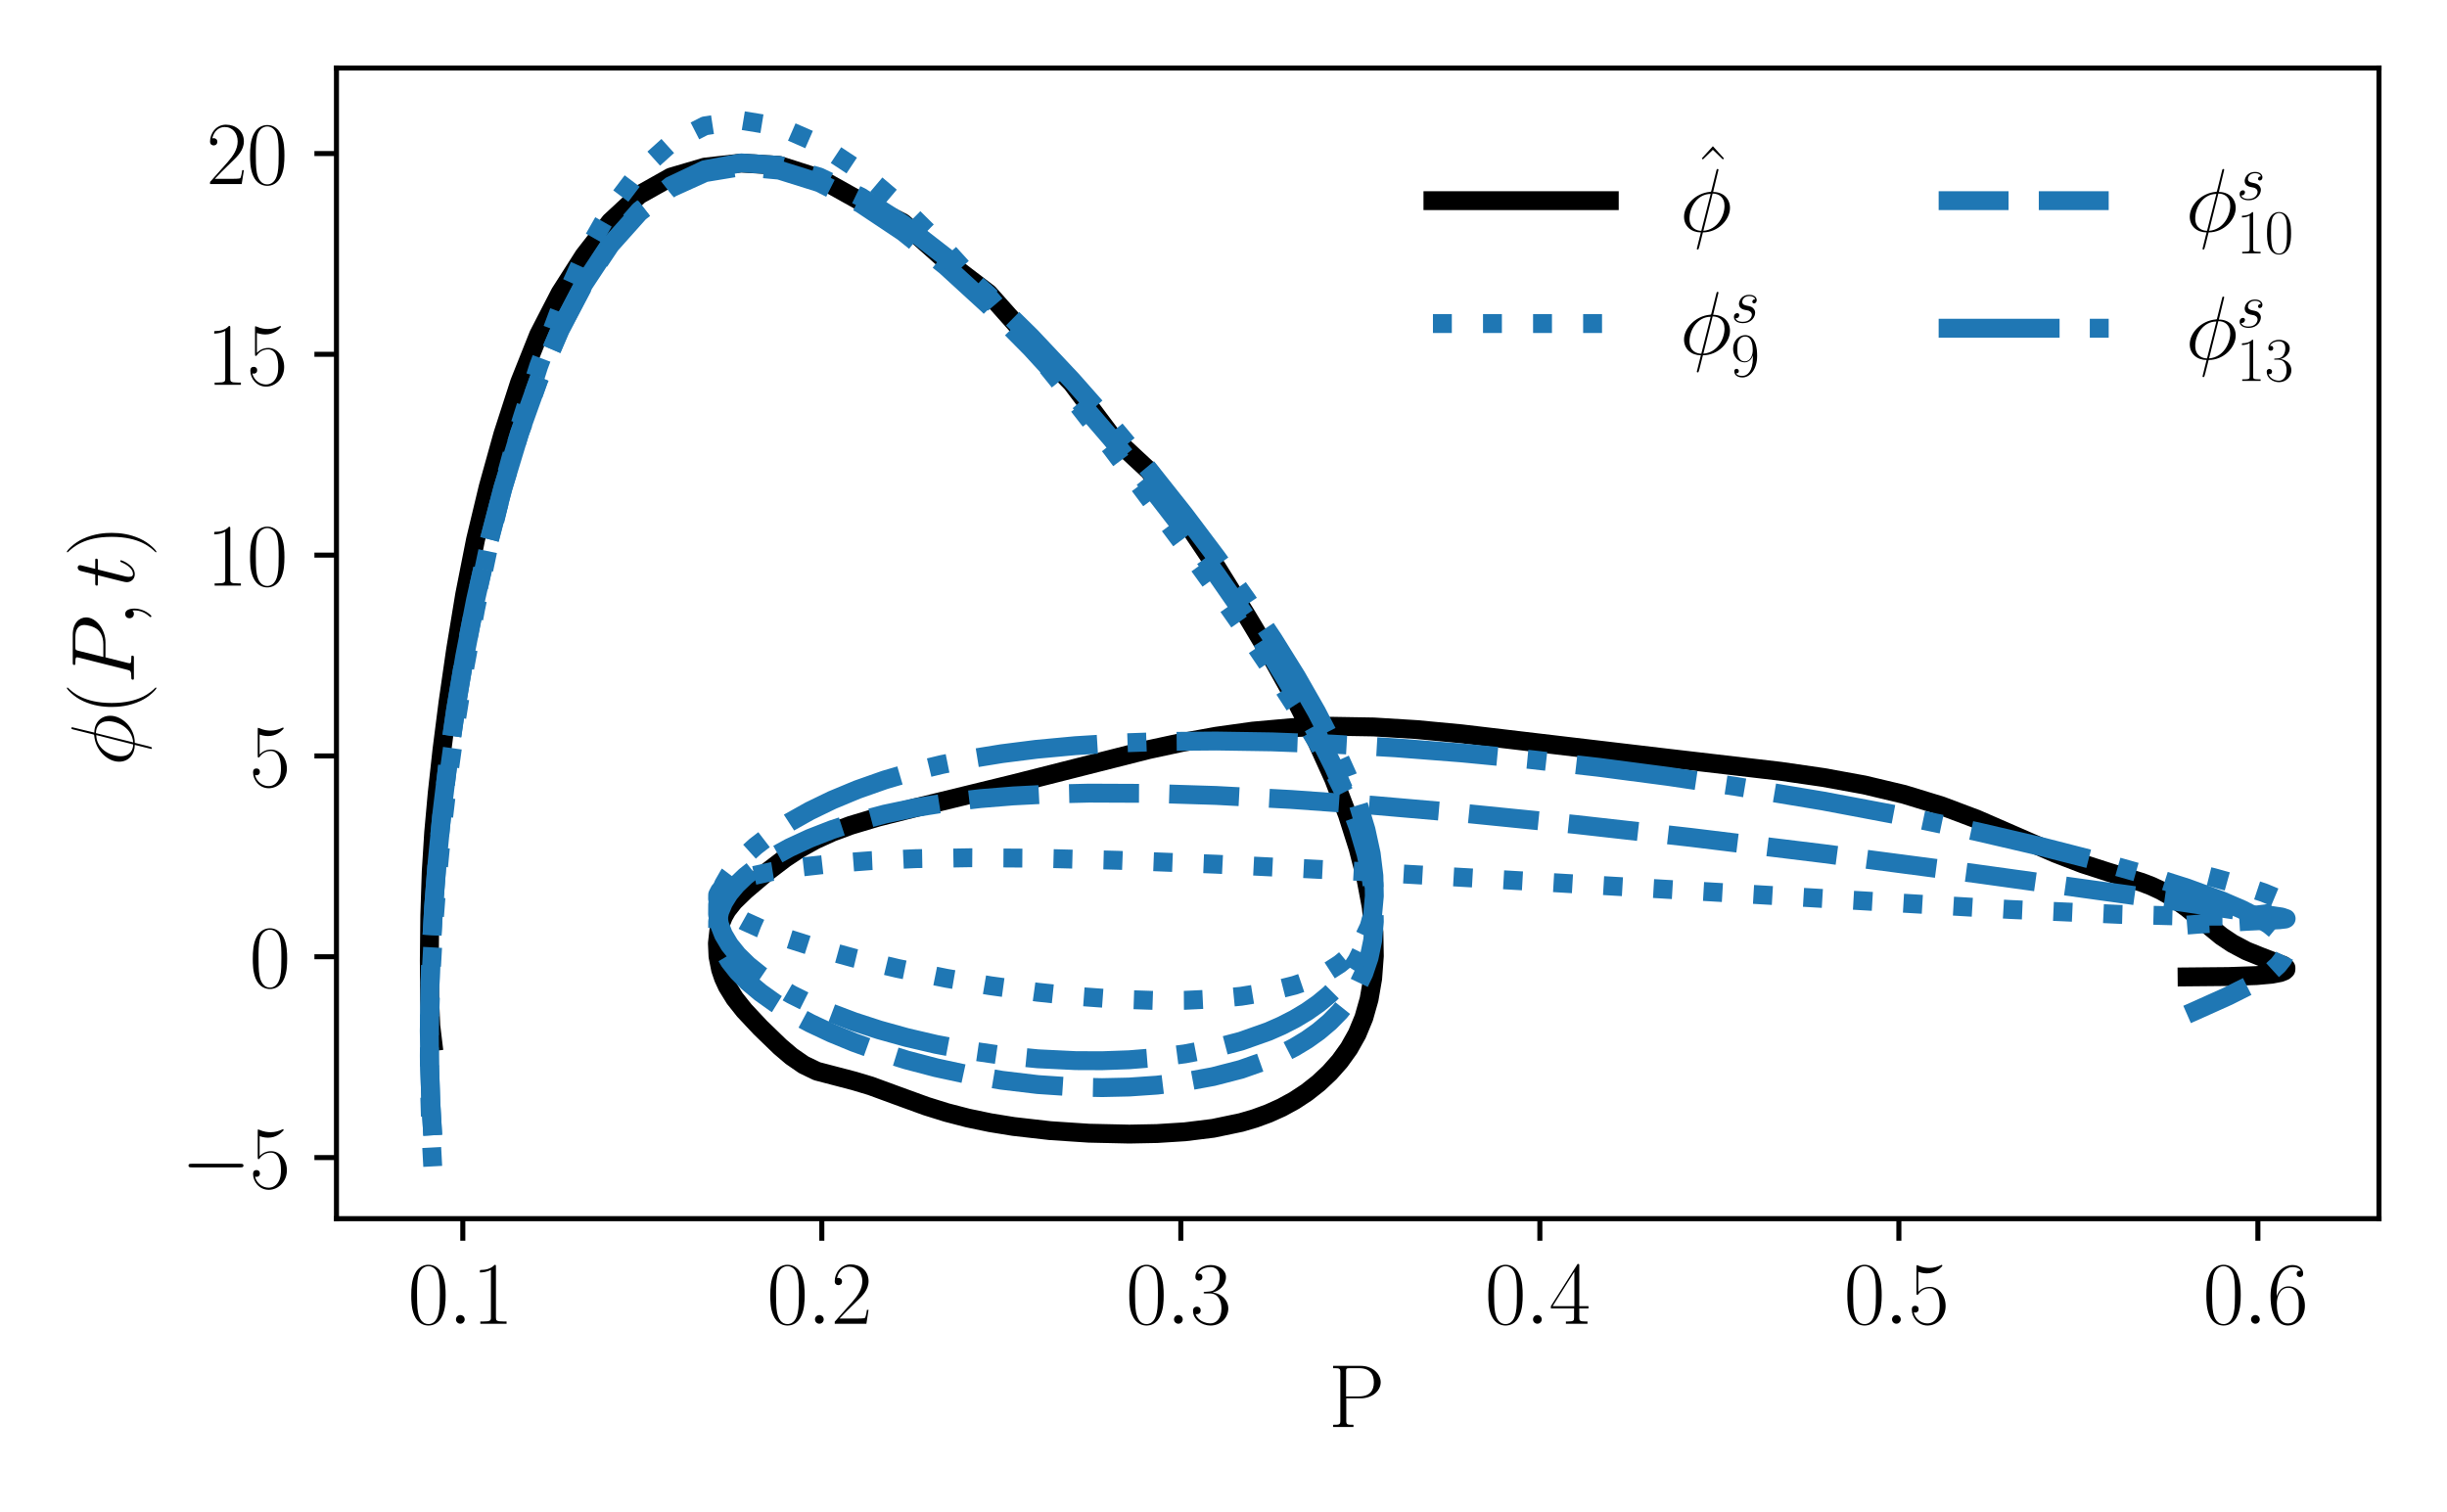 <?xml version="1.0" encoding="utf-8" standalone="no"?>
<!DOCTYPE svg PUBLIC "-//W3C//DTD SVG 1.1//EN"
  "http://www.w3.org/Graphics/SVG/1.1/DTD/svg11.dtd">
<svg xmlns:xlink="http://www.w3.org/1999/xlink" width="388.543pt" height="240.133pt" viewBox="0 0 388.543 240.133" xmlns="http://www.w3.org/2000/svg" version="1.1">
 <defs>
  <style type="text/css">*{stroke-linejoin: round; stroke-linecap: butt}</style>
 </defs>
 <g id="figure_1">
  <g id="patch_1">
   <path d="M 0 240.133 
L 388.543 240.133 
L 388.543 0 
L 0 0 
z
" style="fill: #ffffff"/>
  </g>
  <g id="axes_1">
   <g id="patch_2">
    <path d="M 53.424 193.537 
L 377.743 193.537 
L 377.743 10.8 
L 53.424 10.8 
z
" style="fill: #ffffff"/>
   </g>
   <g id="matplotlib.axis_1">
    <g id="xtick_1">
     <g id="line2d_1">
      <defs>
       <path id="mbd33063bdd" d="M 0 0 
L 0 3.5 
" style="stroke: #000000; stroke-width: 0.8"/>
      </defs>
      <g>
       <use xlink:href="#mbd33063bdd" x="73.486" y="193.537" style="stroke: #000000; stroke-width: 0.8"/>
      </g>
     </g>
     <g id="text_1">
      <!-- $\mathdefault{0.1}$ -->
      <g transform="translate(64.761 210.223) scale(0.14 -0.14)">
       <defs>
        <path id="CMR17-30" d="M 2688 2025 
C 2688 2416 2682 3080 2413 3591 
C 2176 4039 1798 4198 1466 4198 
C 1158 4198 768 4058 525 3597 
C 269 3118 243 2524 243 2025 
C 243 1661 250 1106 448 619 
C 723 -39 1216 -128 1466 -128 
C 1760 -128 2208 -7 2470 600 
C 2662 1042 2688 1559 2688 2025 
z
M 1466 -26 
C 1056 -26 813 325 723 812 
C 653 1188 653 1738 653 2096 
C 653 2588 653 2997 736 3387 
C 858 3929 1216 4096 1466 4096 
C 1728 4096 2067 3923 2189 3400 
C 2272 3036 2278 2607 2278 2096 
C 2278 1680 2278 1169 2202 792 
C 2067 95 1690 -26 1466 -26 
z
" transform="scale(0.016)"/>
        <path id="CMMI12-3a" d="M 1178 307 
C 1178 492 1024 619 870 619 
C 685 619 557 466 557 313 
C 557 128 710 0 864 0 
C 1050 0 1178 153 1178 307 
z
" transform="scale(0.016)"/>
        <path id="CMR17-31" d="M 1702 4058 
C 1702 4192 1696 4192 1606 4192 
C 1357 3916 979 3827 621 3827 
C 602 3827 570 3827 563 3808 
C 557 3795 557 3782 557 3648 
C 755 3648 1088 3686 1344 3839 
L 1344 461 
C 1344 236 1331 160 781 160 
L 589 160 
L 589 0 
C 896 0 1216 0 1523 0 
C 1830 0 2150 0 2458 0 
L 2458 160 
L 2266 160 
C 1715 160 1702 230 1702 458 
L 1702 4058 
z
" transform="scale(0.016)"/>
       </defs>
       <use xlink:href="#CMR17-30" transform="scale(0.996)"/>
       <use xlink:href="#CMMI12-3a" transform="translate(45.69 0) scale(0.996)"/>
       <use xlink:href="#CMR17-31" transform="translate(72.788 0) scale(0.996)"/>
      </g>
     </g>
    </g>
    <g id="xtick_2">
     <g id="line2d_2">
      <g>
       <use xlink:href="#mbd33063bdd" x="130.492" y="193.537" style="stroke: #000000; stroke-width: 0.8"/>
      </g>
     </g>
     <g id="text_2">
      <!-- $\mathdefault{0.2}$ -->
      <g transform="translate(121.767 210.223) scale(0.14 -0.14)">
       <defs>
        <path id="CMR17-32" d="M 2669 989 
L 2554 989 
C 2490 536 2438 459 2413 420 
C 2381 369 1920 369 1830 369 
L 602 369 
C 832 619 1280 1072 1824 1597 
C 2214 1967 2669 2402 2669 3035 
C 2669 3790 2067 4224 1395 4224 
C 691 4224 262 3604 262 3030 
C 262 2780 448 2748 525 2748 
C 589 2748 781 2787 781 3010 
C 781 3207 614 3264 525 3264 
C 486 3264 448 3258 422 3245 
C 544 3790 915 4058 1306 4058 
C 1862 4058 2227 3617 2227 3035 
C 2227 2479 1901 2000 1536 1584 
L 262 146 
L 262 0 
L 2515 0 
L 2669 989 
z
" transform="scale(0.016)"/>
       </defs>
       <use xlink:href="#CMR17-30" transform="scale(0.996)"/>
       <use xlink:href="#CMMI12-3a" transform="translate(45.69 0) scale(0.996)"/>
       <use xlink:href="#CMR17-32" transform="translate(72.788 0) scale(0.996)"/>
      </g>
     </g>
    </g>
    <g id="xtick_3">
     <g id="line2d_3">
      <g>
       <use xlink:href="#mbd33063bdd" x="187.498" y="193.537" style="stroke: #000000; stroke-width: 0.8"/>
      </g>
     </g>
     <g id="text_3">
      <!-- $\mathdefault{0.3}$ -->
      <g transform="translate(178.773 210.223) scale(0.14 -0.14)">
       <defs>
        <path id="CMR17-33" d="M 1414 2157 
C 1984 2157 2234 1662 2234 1090 
C 2234 320 1824 25 1453 25 
C 1114 25 563 194 390 693 
C 422 680 454 680 486 680 
C 640 680 755 782 755 948 
C 755 1133 614 1216 486 1216 
C 378 1216 211 1165 211 926 
C 211 335 787 -128 1466 -128 
C 2176 -128 2720 430 2720 1085 
C 2720 1707 2208 2157 1600 2227 
C 2086 2328 2554 2756 2554 3329 
C 2554 3820 2048 4179 1472 4179 
C 890 4179 378 3829 378 3329 
C 378 3110 544 3072 627 3072 
C 762 3072 877 3155 877 3321 
C 877 3486 762 3569 627 3569 
C 602 3569 570 3569 544 3557 
C 730 3959 1235 4032 1459 4032 
C 1683 4032 2106 3925 2106 3320 
C 2106 3143 2080 2828 1862 2550 
C 1670 2304 1453 2304 1242 2284 
C 1210 2284 1062 2269 1037 2269 
C 992 2263 966 2257 966 2208 
C 966 2163 973 2157 1101 2157 
L 1414 2157 
z
" transform="scale(0.016)"/>
       </defs>
       <use xlink:href="#CMR17-30" transform="scale(0.996)"/>
       <use xlink:href="#CMMI12-3a" transform="translate(45.69 0) scale(0.996)"/>
       <use xlink:href="#CMR17-33" transform="translate(72.788 0) scale(0.996)"/>
      </g>
     </g>
    </g>
    <g id="xtick_4">
     <g id="line2d_4">
      <g>
       <use xlink:href="#mbd33063bdd" x="244.504" y="193.537" style="stroke: #000000; stroke-width: 0.8"/>
      </g>
     </g>
     <g id="text_4">
      <!-- $\mathdefault{0.4}$ -->
      <g transform="translate(235.779 210.223) scale(0.14 -0.14)">
       <defs>
        <path id="CMR17-34" d="M 2150 4122 
C 2150 4256 2144 4256 2029 4256 
L 128 1254 
L 128 1088 
L 1779 1088 
L 1779 457 
C 1779 224 1766 160 1318 160 
L 1197 160 
L 1197 0 
C 1402 0 1747 0 1965 0 
C 2182 0 2528 0 2733 0 
L 2733 160 
L 2611 160 
C 2163 160 2150 224 2150 457 
L 2150 1088 
L 2803 1088 
L 2803 1254 
L 2150 1254 
L 2150 4122 
z
M 1798 3703 
L 1798 1254 
L 256 1254 
L 1798 3703 
z
" transform="scale(0.016)"/>
       </defs>
       <use xlink:href="#CMR17-30" transform="scale(0.996)"/>
       <use xlink:href="#CMMI12-3a" transform="translate(45.69 0) scale(0.996)"/>
       <use xlink:href="#CMR17-34" transform="translate(72.788 0) scale(0.996)"/>
      </g>
     </g>
    </g>
    <g id="xtick_5">
     <g id="line2d_5">
      <g>
       <use xlink:href="#mbd33063bdd" x="301.51" y="193.537" style="stroke: #000000; stroke-width: 0.8"/>
      </g>
     </g>
     <g id="text_5">
      <!-- $\mathdefault{0.5}$ -->
      <g transform="translate(292.785 210.223) scale(0.14 -0.14)">
       <defs>
        <path id="CMR17-35" d="M 730 3692 
C 794 3666 1056 3584 1325 3584 
C 1920 3584 2246 3911 2432 4100 
C 2432 4157 2432 4192 2394 4192 
C 2387 4192 2374 4192 2323 4163 
C 2099 4058 1837 3973 1517 3973 
C 1325 3973 1037 3999 723 4139 
C 653 4171 640 4171 634 4171 
C 602 4171 595 4164 595 4037 
L 595 2203 
C 595 2089 595 2057 659 2057 
C 691 2057 704 2070 736 2114 
C 941 2401 1222 2522 1542 2522 
C 1766 2522 2246 2382 2246 1289 
C 2246 1085 2246 715 2054 421 
C 1894 159 1645 25 1370 25 
C 947 25 518 320 403 814 
C 429 807 480 795 506 795 
C 589 795 749 840 749 1038 
C 749 1210 627 1280 506 1280 
C 358 1280 262 1190 262 1011 
C 262 454 704 -128 1382 -128 
C 2042 -128 2669 440 2669 1264 
C 2669 2030 2170 2624 1549 2624 
C 1222 2624 947 2503 730 2274 
L 730 3692 
z
" transform="scale(0.016)"/>
       </defs>
       <use xlink:href="#CMR17-30" transform="scale(0.996)"/>
       <use xlink:href="#CMMI12-3a" transform="translate(45.69 0) scale(0.996)"/>
       <use xlink:href="#CMR17-35" transform="translate(72.788 0) scale(0.996)"/>
      </g>
     </g>
    </g>
    <g id="xtick_6">
     <g id="line2d_6">
      <g>
       <use xlink:href="#mbd33063bdd" x="358.516" y="193.537" style="stroke: #000000; stroke-width: 0.8"/>
      </g>
     </g>
     <g id="text_6">
      <!-- $\mathdefault{0.6}$ -->
      <g transform="translate(349.791 210.223) scale(0.14 -0.14)">
       <defs>
        <path id="CMR17-36" d="M 678 2176 
C 678 3690 1395 4032 1811 4032 
C 1946 4032 2272 4009 2400 3776 
C 2298 3776 2106 3776 2106 3553 
C 2106 3381 2246 3323 2336 3323 
C 2394 3323 2566 3348 2566 3560 
C 2566 3954 2246 4179 1805 4179 
C 1043 4179 243 3390 243 1984 
C 243 253 966 -128 1478 -128 
C 2099 -128 2688 427 2688 1283 
C 2688 2081 2170 2662 1517 2662 
C 1126 2662 838 2407 678 1960 
L 678 2176 
z
M 1478 25 
C 691 25 691 1200 691 1436 
C 691 1896 909 2560 1504 2560 
C 1613 2560 1926 2560 2138 2120 
C 2253 1870 2253 1609 2253 1289 
C 2253 944 2253 690 2118 434 
C 1978 171 1773 25 1478 25 
z
" transform="scale(0.016)"/>
       </defs>
       <use xlink:href="#CMR17-30" transform="scale(0.996)"/>
       <use xlink:href="#CMMI12-3a" transform="translate(45.69 0) scale(0.996)"/>
       <use xlink:href="#CMR17-36" transform="translate(72.788 0) scale(0.996)"/>
      </g>
     </g>
    </g>
    <g id="text_7">
     <!-- P -->
     <g transform="translate(210.938 226.621) scale(0.14 -0.14)">
      <defs>
       <path id="CMR17-50" d="M 1267 2042 
L 2291 2042 
C 3117 2042 3718 2578 3718 3184 
C 3718 3791 3130 4352 2291 4352 
L 333 4352 
L 333 4186 
C 774 4186 845 4186 845 3899 
L 845 446 
C 845 160 774 160 333 160 
L 333 0 
C 518 0 858 0 1056 0 
C 1254 0 1594 0 1779 0 
L 1779 160 
C 1338 160 1267 160 1267 446 
L 1267 2042 
z
M 1254 2176 
L 1254 3938 
C 1254 4155 1267 4186 1523 4186 
L 2170 4186 
C 2995 4186 3232 3714 3232 3184 
C 3232 2604 2950 2176 2170 2176 
L 1254 2176 
z
" transform="scale(0.016)"/>
      </defs>
      <use xlink:href="#CMR17-50" transform="scale(0.996)"/>
     </g>
    </g>
   </g>
   <g id="matplotlib.axis_2">
    <g id="ytick_1">
     <g id="line2d_7">
      <defs>
       <path id="m48f9f4390e" d="M 0 0 
L -3.5 0 
" style="stroke: #000000; stroke-width: 0.8"/>
      </defs>
      <g>
       <use xlink:href="#m48f9f4390e" x="53.424" y="183.829" style="stroke: #000000; stroke-width: 0.8"/>
      </g>
     </g>
     <g id="text_8">
      <!-- $\mathdefault{−5}$ -->
      <g transform="translate(28.748 188.672) scale(0.14 -0.14)">
       <defs>
        <path id="CMSY10-0" d="M 4218 1472 
C 4326 1472 4442 1472 4442 1600 
C 4442 1728 4326 1728 4218 1728 
L 755 1728 
C 646 1728 531 1728 531 1600 
C 531 1472 646 1472 755 1472 
L 4218 1472 
z
" transform="scale(0.016)"/>
       </defs>
       <use xlink:href="#CMSY10-0" transform="scale(0.996)"/>
       <use xlink:href="#CMR17-35" transform="translate(77.487 0) scale(0.996)"/>
      </g>
     </g>
    </g>
    <g id="ytick_2">
     <g id="line2d_8">
      <g>
       <use xlink:href="#m48f9f4390e" x="53.424" y="151.939" style="stroke: #000000; stroke-width: 0.8"/>
      </g>
     </g>
     <g id="text_9">
      <!-- $\mathdefault{0}$ -->
      <g transform="translate(39.596 156.782) scale(0.14 -0.14)">
       <use xlink:href="#CMR17-30" transform="scale(0.996)"/>
      </g>
     </g>
    </g>
    <g id="ytick_3">
     <g id="line2d_9">
      <g>
       <use xlink:href="#m48f9f4390e" x="53.424" y="120.05" style="stroke: #000000; stroke-width: 0.8"/>
      </g>
     </g>
     <g id="text_10">
      <!-- $\mathdefault{5}$ -->
      <g transform="translate(39.596 124.893) scale(0.14 -0.14)">
       <use xlink:href="#CMR17-35" transform="scale(0.996)"/>
      </g>
     </g>
    </g>
    <g id="ytick_4">
     <g id="line2d_10">
      <g>
       <use xlink:href="#m48f9f4390e" x="53.424" y="88.16" style="stroke: #000000; stroke-width: 0.8"/>
      </g>
     </g>
     <g id="text_11">
      <!-- $\mathdefault{10}$ -->
      <g transform="translate(32.767 93.003) scale(0.14 -0.14)">
       <use xlink:href="#CMR17-31" transform="scale(0.996)"/>
       <use xlink:href="#CMR17-30" transform="translate(45.69 0) scale(0.996)"/>
      </g>
     </g>
    </g>
    <g id="ytick_5">
     <g id="line2d_11">
      <g>
       <use xlink:href="#m48f9f4390e" x="53.424" y="56.27" style="stroke: #000000; stroke-width: 0.8"/>
      </g>
     </g>
     <g id="text_12">
      <!-- $\mathdefault{15}$ -->
      <g transform="translate(32.767 61.113) scale(0.14 -0.14)">
       <use xlink:href="#CMR17-31" transform="scale(0.996)"/>
       <use xlink:href="#CMR17-35" transform="translate(45.69 0) scale(0.996)"/>
      </g>
     </g>
    </g>
    <g id="ytick_6">
     <g id="line2d_12">
      <g>
       <use xlink:href="#m48f9f4390e" x="53.424" y="24.381" style="stroke: #000000; stroke-width: 0.8"/>
      </g>
     </g>
     <g id="text_13">
      <!-- $\mathdefault{20}$ -->
      <g transform="translate(32.767 29.224) scale(0.14 -0.14)">
       <use xlink:href="#CMR17-32" transform="scale(0.996)"/>
       <use xlink:href="#CMR17-30" transform="translate(45.69 0) scale(0.996)"/>
      </g>
     </g>
    </g>
    <g id="text_14">
     <!-- $\phi(P, t)$ -->
     <g transform="translate(21.261 121.637) rotate(-90) scale(0.14 -0.14)">
      <defs>
       <path id="CMMI12-1e" d="M 2752 4390 
C 2752 4448 2707 4448 2688 4448 
C 2630 4448 2624 4435 2598 4326 
L 2253 2939 
C 2234 2856 2227 2849 2221 2843 
C 2214 2830 2170 2824 2157 2824 
C 1107 2734 301 1864 301 1057 
C 301 361 832 -64 1498 -64 
C 1446 -261 1402 -463 1350 -659 
C 1261 -995 1210 -1204 1210 -1229 
C 1210 -1241 1210 -1280 1274 -1280 
C 1293 -1280 1318 -1280 1331 -1254 
C 1344 -1241 1382 -1089 1408 -1008 
L 1645 -64 
C 2739 -64 3571 854 3571 1680 
C 3571 2343 3085 2816 2374 2816 
L 2752 4390 
z
M 2336 2701 
C 2758 2701 3181 2463 3181 1828 
C 3181 1097 2675 128 1677 50 
L 2336 2701 
z
M 1530 50 
C 1216 50 691 220 691 938 
C 691 1761 1274 2676 2195 2676 
L 1530 50 
z
" transform="scale(0.016)"/>
       <path id="CMR17-28" d="M 1958 -1561 
C 1958 -1555 1958 -1542 1939 -1523 
C 1645 -1224 858 -407 858 1581 
C 858 3569 1632 4379 1946 4697 
C 1946 4704 1958 4717 1958 4736 
C 1958 4755 1939 4768 1914 4768 
C 1843 4768 1299 4296 986 3594 
C 666 2887 576 2199 576 1588 
C 576 1128 621 351 1005 -471 
C 1312 -1135 1837 -1600 1914 -1600 
C 1946 -1600 1958 -1587 1958 -1561 
z
" transform="scale(0.016)"/>
       <path id="CMMI12-50" d="M 1894 2023 
L 2970 2023 
C 3853 2023 4736 2673 4736 3401 
C 4736 3898 4314 4352 3507 4352 
L 1530 4352 
C 1408 4352 1350 4352 1350 4231 
C 1350 4167 1408 4167 1504 4167 
C 1894 4167 1894 4116 1894 4046 
C 1894 4034 1894 3995 1869 3899 
L 1005 472 
C 947 249 934 185 486 185 
C 365 185 301 185 301 70 
C 301 0 358 0 397 0 
C 518 0 646 0 768 0 
L 1517 0 
C 1638 0 1773 0 1894 0 
C 1946 0 2016 0 2016 121 
C 2016 185 1958 185 1862 185 
C 1478 185 1472 230 1472 293 
C 1472 325 1478 369 1485 401 
L 1894 2023 
z
M 2355 3930 
C 2413 4167 2438 4167 2688 4167 
L 3322 4167 
C 3802 4167 4198 4013 4198 3535 
C 4198 3369 4115 2827 3821 2534 
C 3712 2419 3405 2176 2822 2176 
L 1920 2176 
L 2355 3930 
z
" transform="scale(0.016)"/>
       <path id="CMMI12-3b" d="M 1248 -31 
C 1248 343 1126 619 864 619 
C 659 619 557 453 557 313 
C 557 172 653 0 870 0 
C 954 0 1024 26 1082 83 
C 1094 96 1101 96 1107 96 
C 1120 96 1120 5 1120 -27 
C 1120 -240 1082 -659 710 -1080 
C 640 -1157 640 -1170 640 -1183 
C 640 -1216 672 -1248 704 -1248 
C 755 -1248 1248 -771 1248 -31 
z
" transform="scale(0.016)"/>
       <path id="CMMI12-74" d="M 1286 2566 
L 1875 2566 
C 1997 2566 2061 2566 2061 2681 
C 2061 2752 2022 2752 1894 2752 
L 1331 2752 
L 1568 3692 
C 1594 3781 1594 3794 1594 3840 
C 1594 3943 1510 4000 1427 4000 
C 1376 4000 1229 3981 1178 3775 
L 928 2752 
L 326 2752 
C 198 2752 141 2752 141 2630 
C 141 2566 186 2566 307 2566 
L 877 2566 
L 454 881 
C 403 658 384 594 384 511 
C 384 211 595 -64 954 -64 
C 1600 -64 1946 868 1946 912 
C 1946 951 1920 970 1882 970 
C 1869 970 1843 970 1830 944 
C 1824 938 1818 931 1773 829 
C 1638 511 1344 64 973 64 
C 781 64 768 224 768 364 
C 768 370 768 492 787 568 
L 1286 2566 
z
" transform="scale(0.016)"/>
       <path id="CMR17-29" d="M 1683 1581 
C 1683 2040 1638 2817 1254 3639 
C 947 4303 422 4768 346 4768 
C 326 4768 301 4761 301 4729 
C 301 4717 307 4710 314 4697 
C 621 4378 1402 3568 1402 1584 
C 1402 -407 627 -1217 314 -1537 
C 307 -1549 301 -1556 301 -1568 
C 301 -1600 326 -1600 346 -1600 
C 416 -1600 960 -1128 1274 -426 
C 1594 281 1683 969 1683 1581 
z
" transform="scale(0.016)"/>
      </defs>
      <use xlink:href="#CMMI12-1e" transform="scale(0.996)"/>
      <use xlink:href="#CMR17-28" transform="translate(57.734 0) scale(0.996)"/>
      <use xlink:href="#CMMI12-50" transform="translate(93.015 0) scale(0.996)"/>
      <use xlink:href="#CMMI12-3b" transform="translate(158.602 0) scale(0.996)"/>
      <use xlink:href="#CMMI12-74" transform="translate(202.303 0) scale(0.996)"/>
      <use xlink:href="#CMR17-29" transform="translate(237.53 0) scale(0.996)"/>
     </g>
    </g>
   </g>
   <g id="line2d_13">
    <path d="M 68.71 165.42 
L 68.409 162.913 
L 68.225 158.72 
L 68.166 152.565 
L 68.244 145.329 
L 68.47 138.467 
L 68.857 132.247 
L 69.422 125.959 
L 70.179 119.059 
L 71.146 111.469 
L 72.342 103.181 
L 73.788 94.404 
L 75.505 85.711 
L 77.515 77.328 
L 79.841 68.975 
L 82.505 60.734 
L 85.528 53.156 
L 88.929 46.554 
L 92.722 40.606 
L 96.918 35.207 
L 101.52 30.936 
L 106.524 28.125 
L 111.913 26.539 
L 117.663 25.892 
L 123.739 26.271 
L 130.092 28.309 
L 136.663 31.975 
L 143.383 35.374 
L 150.18 41.406 
L 156.971 46.588 
L 163.673 54.128 
L 170.209 60.849 
L 176.498 69.225 
L 182.473 74.784 
L 188.072 82.496 
L 193.245 90.196 
L 197.954 97.778 
L 202.169 104.832 
L 205.877 111.482 
L 209.07 117.748 
L 211.756 123.679 
L 213.942 129.371 
L 215.65 134.751 
L 216.902 139.643 
L 217.728 144.033 
L 218.158 148.056 
L 218.223 151.834 
L 217.957 155.394 
L 217.391 158.68 
L 216.557 161.623 
L 215.486 164.212 
L 214.205 166.492 
L 212.743 168.526 
L 211.123 170.356 
L 209.369 172.005 
L 207.502 173.477 
L 205.54 174.769 
L 203.5 175.885 
L 201.399 176.831 
L 199.249 177.618 
L 197.06 178.263 
L 192.62 179.189 
L 188.146 179.739 
L 183.693 180.019 
L 179.301 180.104 
L 172.891 179.962 
L 166.754 179.556 
L 160.928 178.892 
L 157.228 178.293 
L 153.681 177.555 
L 150.287 176.674 
L 147.047 175.662 
L 142.476 173.999 
L 138.251 172.448 
L 135.624 171.66 
L 129.721 170.118 
L 127.623 169.107 
L 125.675 167.763 
L 123.877 166.234 
L 120.731 163.192 
L 118.183 160.471 
L 116.664 158.556 
L 115.481 156.639 
L 114.877 155.325 
L 114.42 153.976 
L 114.007 151.896 
L 113.913 149.812 
L 114.131 147.834 
L 114.443 146.628 
L 114.884 145.531 
L 115.449 144.536 
L 116.521 143.177 
L 118.341 141.411 
L 121.829 138.452 
L 124.615 136.325 
L 126.932 134.789 
L 129.444 133.389 
L 132.157 132.153 
L 135.085 131.069 
L 139.366 129.785 
L 145.436 128.258 
L 160.85 124.497 
L 182.413 119.039 
L 187.618 117.92 
L 193.133 116.918 
L 198.953 116.107 
L 205.067 115.562 
L 211.458 115.337 
L 218.103 115.447 
L 224.97 115.867 
L 232.024 116.532 
L 246.519 118.243 
L 264.853 120.407 
L 282.67 122.482 
L 289.477 123.464 
L 296.037 124.659 
L 302.311 126.149 
L 308.271 127.974 
L 313.893 130.093 
L 321.658 133.474 
L 326.377 135.523 
L 330.727 137.196 
L 334.714 138.481 
L 340.035 140.112 
L 341.64 140.73 
L 343.164 141.444 
L 344.608 142.268 
L 347.271 144.184 
L 352.72 148.663 
L 354.468 149.832 
L 356.691 151.012 
L 359.002 151.944 
L 362.569 153.314 
L 362.973 153.702 
L 362.961 153.973 
L 362.697 154.209 
L 362.064 154.455 
L 360.703 154.715 
L 358.296 154.93 
L 353.831 155.082 
L 347.272 155.143 
L 347.272 155.143 
" clip-path="url(#p00aec41966)" style="fill: none; stroke: #000000; stroke-width: 3; stroke-linecap: square"/>
   </g>
   <g id="line2d_14">
    <path d="M 68.71 185.231 
L 68.409 179.606 
L 68.225 173.742 
L 68.166 167.61 
L 68.244 161.184 
L 68.47 154.435 
L 68.857 147.338 
L 69.422 139.87 
L 70.179 132.014 
L 71.146 123.763 
L 72.342 115.117 
L 73.788 106.1 
L 75.505 96.755 
L 77.515 87.159 
L 79.841 77.417 
L 82.505 67.682 
L 85.528 58.15 
L 88.929 49.058 
L 92.722 40.682 
L 96.918 33.314 
L 101.52 27.246 
L 106.524 22.738 
L 111.913 19.988 
L 117.663 19.106 
L 123.739 20.1 
L 130.092 22.872 
L 136.663 27.233 
L 143.383 32.925 
L 150.18 39.653 
L 156.971 47.113 
L 163.673 55.018 
L 170.209 63.111 
L 176.498 71.183 
L 188.072 86.632 
L 193.245 93.801 
L 197.954 100.518 
L 202.169 106.755 
L 205.877 112.5 
L 209.07 117.763 
L 211.756 122.559 
L 213.942 126.906 
L 215.65 130.834 
L 216.902 134.369 
L 217.728 137.542 
L 218.158 140.381 
L 218.223 142.914 
L 217.957 145.169 
L 217.391 147.17 
L 216.557 148.94 
L 215.486 150.501 
L 214.205 151.873 
L 212.743 153.074 
L 211.123 154.12 
L 209.369 155.027 
L 207.502 155.808 
L 205.54 156.476 
L 201.399 157.514 
L 197.06 158.218 
L 192.62 158.649 
L 188.146 158.86 
L 183.693 158.891 
L 177.137 158.672 
L 170.813 158.212 
L 164.776 157.577 
L 157.228 156.54 
L 150.287 155.364 
L 142.476 153.785 
L 135.624 152.158 
L 129.721 150.536 
L 124.758 148.955 
L 120.731 147.44 
L 118.183 146.287 
L 116.233 145.194 
L 114.877 144.165 
L 114.246 143.437 
L 113.94 142.748 
L 113.952 142.097 
L 114.27 141.485 
L 114.884 140.91 
L 115.777 140.372 
L 117.377 139.709 
L 119.407 139.106 
L 122.492 138.431 
L 126.932 137.729 
L 132.157 137.144 
L 138.252 136.682 
L 145.436 136.362 
L 154.068 136.218 
L 164.604 136.291 
L 177.516 136.623 
L 193.133 137.245 
L 214.75 138.332 
L 246.519 140.166 
L 319.16 144.432 
L 336.574 145.213 
L 347.271 145.5 
L 354.468 145.485 
L 358.488 145.289 
L 361.018 144.972 
L 362.255 144.639 
L 362.872 144.259 
L 363.001 143.929 
L 362.859 143.581 
L 362.355 143.124 
L 361.348 142.552 
L 359.447 141.758 
L 356.359 140.732 
L 351.478 139.369 
L 347.272 138.315 
L 347.272 138.315 
" clip-path="url(#p00aec41966)" style="fill: none; stroke-dasharray: 3,4.95; stroke-dashoffset: 0; stroke: #1f77b4; stroke-width: 3"/>
   </g>
   <g id="line2d_15">
    <path d="M 68.71 180.293 
L 68.409 175.061 
L 68.225 169.521 
L 68.166 163.656 
L 68.244 157.451 
L 68.47 150.89 
L 68.857 143.965 
L 69.422 136.673 
L 70.179 129.018 
L 71.146 121.016 
L 72.342 112.695 
L 73.788 104.102 
L 75.505 95.305 
L 77.515 86.396 
L 79.841 77.489 
L 82.505 68.731 
L 85.528 60.293 
L 88.929 52.367 
L 92.722 45.159 
L 96.918 38.879 
L 101.52 33.724 
L 106.524 29.863 
L 111.913 27.422 
L 117.663 26.473 
L 123.739 27.022 
L 130.092 29.013 
L 136.663 32.331 
L 143.383 36.813 
L 150.18 42.269 
L 156.971 48.488 
L 163.673 55.263 
L 170.209 62.395 
L 176.498 69.708 
L 182.473 77.048 
L 188.072 84.292 
L 193.245 91.342 
L 197.954 98.124 
L 202.169 104.585 
L 205.877 110.691 
L 209.07 116.426 
L 211.756 121.782 
L 213.942 126.757 
L 215.65 131.361 
L 216.902 135.608 
L 217.728 139.511 
L 218.158 143.092 
L 218.223 146.367 
L 217.957 149.357 
L 217.391 152.079 
L 216.557 154.554 
L 215.486 156.797 
L 214.205 158.828 
L 212.743 160.662 
L 211.123 162.313 
L 209.369 163.796 
L 207.502 165.124 
L 205.54 166.308 
L 203.5 167.36 
L 201.399 168.29 
L 197.06 169.823 
L 192.62 170.971 
L 188.146 171.791 
L 183.693 172.331 
L 179.301 172.631 
L 175 172.725 
L 170.813 172.642 
L 164.776 172.237 
L 159.059 171.555 
L 153.681 170.65 
L 148.647 169.566 
L 143.961 168.338 
L 139.621 166.995 
L 135.624 165.56 
L 131.969 164.054 
L 128.653 162.493 
L 125.675 160.892 
L 123.035 159.263 
L 120.731 157.617 
L 118.764 155.964 
L 117.133 154.313 
L 115.838 152.671 
L 114.877 151.044 
L 114.246 149.439 
L 113.94 147.861 
L 113.952 146.315 
L 114.27 144.803 
L 114.884 143.33 
L 115.777 141.898 
L 116.935 140.508 
L 118.341 139.162 
L 119.977 137.861 
L 122.492 136.199 
L 125.366 134.622 
L 128.585 133.133 
L 132.157 131.741 
L 136.113 130.452 
L 140.511 129.281 
L 145.436 128.245 
L 151.003 127.366 
L 155.678 126.826 
L 160.85 126.402 
L 166.58 126.108 
L 172.923 125.955 
L 182.413 125.994 
L 193.133 126.327 
L 205.067 126.965 
L 218.103 127.901 
L 232.024 129.11 
L 250.188 130.934 
L 268.484 132.989 
L 289.477 135.556 
L 313.893 138.757 
L 345.977 143.209 
L 362.255 145.623 
L 363.001 145.878 
L 362.859 145.953 
L 361.902 146.066 
L 357.03 146.298 
L 348.99 146.772 
L 347.272 146.913 
L 347.272 146.913 
" clip-path="url(#p00aec41966)" style="fill: none; stroke-dasharray: 11.1,4.8; stroke-dashoffset: 0; stroke: #1f77b4; stroke-width: 3"/>
   </g>
   <g id="line2d_16">
    <path d="M 68.71 180.293 
L 68.409 175.08 
L 68.225 169.56 
L 68.166 163.715 
L 68.244 157.528 
L 68.47 150.985 
L 68.857 144.076 
L 69.422 136.798 
L 70.179 129.153 
L 71.146 121.159 
L 72.342 112.842 
L 73.788 104.247 
L 75.505 95.442 
L 77.515 86.519 
L 79.841 77.59 
L 82.505 68.801 
L 85.528 60.321 
L 88.929 52.343 
L 92.722 45.071 
L 96.918 38.714 
L 101.52 33.468 
L 106.524 29.503 
L 111.913 26.946 
L 117.663 25.866 
L 123.739 26.271 
L 130.092 28.106 
L 136.663 31.257 
L 143.383 35.564 
L 150.18 40.838 
L 156.971 46.87 
L 163.673 53.455 
L 170.209 60.397 
L 176.498 67.521 
L 182.473 74.675 
L 188.072 81.739 
L 193.245 88.614 
L 197.954 95.229 
L 202.169 101.531 
L 205.877 107.487 
L 209.07 113.081 
L 211.756 118.305 
L 213.942 123.158 
L 215.65 127.649 
L 216.902 131.792 
L 217.728 135.601 
L 218.158 139.095 
L 218.223 142.292 
L 217.957 145.212 
L 217.391 147.872 
L 216.557 150.292 
L 215.486 152.488 
L 214.205 154.477 
L 212.743 156.276 
L 211.123 157.897 
L 209.369 159.357 
L 207.502 160.666 
L 205.54 161.838 
L 203.5 162.881 
L 201.399 163.807 
L 197.06 165.344 
L 192.62 166.511 
L 188.146 167.363 
L 183.693 167.945 
L 179.301 168.298 
L 175 168.453 
L 170.813 168.437 
L 164.776 168.145 
L 159.059 167.585 
L 153.681 166.81 
L 148.647 165.86 
L 143.961 164.768 
L 139.621 163.559 
L 135.624 162.256 
L 131.969 160.876 
L 128.653 159.435 
L 125.675 157.943 
L 123.035 156.413 
L 120.731 154.852 
L 118.764 153.268 
L 117.133 151.668 
L 115.838 150.058 
L 114.877 148.444 
L 114.246 146.829 
L 113.94 145.22 
L 113.952 143.618 
L 114.27 142.029 
L 114.884 140.456 
L 115.777 138.901 
L 116.935 137.368 
L 118.341 135.86 
L 119.977 134.379 
L 122.492 132.451 
L 125.366 130.582 
L 128.585 128.778 
L 132.157 127.048 
L 136.113 125.401 
L 140.511 123.849 
L 145.436 122.408 
L 149.544 121.413 
L 154.068 120.503 
L 159.067 119.691 
L 164.604 118.992 
L 170.737 118.422 
L 177.516 118.001 
L 184.977 117.747 
L 193.133 117.679 
L 201.974 117.815 
L 211.458 118.169 
L 221.511 118.752 
L 232.024 119.566 
L 242.861 120.605 
L 253.862 121.857 
L 264.853 123.298 
L 275.656 124.896 
L 289.477 127.206 
L 302.311 129.629 
L 313.893 132.068 
L 324.063 134.436 
L 332.765 136.668 
L 340.035 138.723 
L 347.271 141.022 
L 352.72 143.026 
L 356.001 144.441 
L 358.488 145.713 
L 360.316 146.865 
L 361.597 147.92 
L 362.424 148.898 
L 362.872 149.813 
L 363.001 150.679 
L 362.859 151.506 
L 362.482 152.302 
L 361.728 153.265 
L 360.703 154.2 
L 359.17 155.297 
L 357.03 156.556 
L 353.831 158.166 
L 348.136 160.726 
L 347.272 161.104 
L 347.272 161.104 
" clip-path="url(#p00aec41966)" style="fill: none; stroke-dasharray: 19.2,4.8,3,4.8; stroke-dashoffset: 0; stroke: #1f77b4; stroke-width: 3"/>
   </g>
   <g id="patch_3">
    <path d="M 53.424 193.537 
L 53.424 10.8 
" style="fill: none; stroke: #000000; stroke-width: 0.8; stroke-linejoin: miter; stroke-linecap: square"/>
   </g>
   <g id="patch_4">
    <path d="M 377.743 193.537 
L 377.743 10.8 
" style="fill: none; stroke: #000000; stroke-width: 0.8; stroke-linejoin: miter; stroke-linecap: square"/>
   </g>
   <g id="patch_5">
    <path d="M 53.424 193.537 
L 377.743 193.537 
" style="fill: none; stroke: #000000; stroke-width: 0.8; stroke-linejoin: miter; stroke-linecap: square"/>
   </g>
   <g id="patch_6">
    <path d="M 53.424 10.8 
L 377.743 10.8 
" style="fill: none; stroke: #000000; stroke-width: 0.8; stroke-linejoin: miter; stroke-linecap: square"/>
   </g>
   <g id="legend_1">
    <g id="line2d_17">
     <path d="M 227.526 31.866 
L 241.526 31.866 
L 255.526 31.866 
" style="fill: none; stroke: #000000; stroke-width: 3; stroke-linecap: square"/>
    </g>
    <g id="text_15">
     <!-- $\hat{\phi}$ -->
     <g transform="translate(266.726 36.766) scale(0.14 -0.14)">
      <defs>
       <path id="CMR17-5e" d="M 1466 4421 
L 678 3555 
L 755 3478 
L 1466 4166 
L 2176 3478 
L 2253 3555 
L 1466 4421 
z
" transform="scale(0.016)"/>
      </defs>
      <use xlink:href="#CMR17-5e" transform="translate(14.151 26.297) scale(0.996)"/>
      <use xlink:href="#CMMI12-1e" transform="scale(0.996)"/>
     </g>
    </g>
    <g id="line2d_18">
     <path d="M 227.526 51.379 
L 241.526 51.379 
L 255.526 51.379 
" style="fill: none; stroke-dasharray: 3,4.95; stroke-dashoffset: 0; stroke: #1f77b4; stroke-width: 3"/>
    </g>
    <g id="text_16">
     <!-- $\phi^s_9$ -->
     <g transform="translate(266.726 56.279) scale(0.14 -0.14)">
      <defs>
       <path id="CMMI12-73" d="M 1459 1280 
C 1568 1261 1741 1223 1779 1216 
C 1862 1192 2150 1090 2150 783 
C 2150 586 1971 70 1229 70 
C 1094 70 614 70 486 436 
C 742 404 870 603 870 745 
C 870 880 781 950 653 950 
C 512 950 326 841 326 552 
C 326 173 710 -64 1222 -64 
C 2195 -64 2483 651 2483 984 
C 2483 1079 2483 1258 2278 1462 
C 2118 1616 1965 1648 1619 1718 
C 1446 1756 1171 1814 1171 2101 
C 1171 2229 1286 2689 1894 2689 
C 2163 2689 2426 2589 2490 2368 
C 2208 2368 2195 2125 2195 2119 
C 2195 1984 2317 1946 2374 1946 
C 2464 1946 2643 2015 2643 2281 
C 2643 2545 2400 2816 1901 2816 
C 1062 2816 838 2160 838 1899 
C 838 1414 1312 1312 1459 1280 
z
" transform="scale(0.016)"/>
       <path id="CMR17-39" d="M 2253 1864 
C 2253 464 1670 31 1190 31 
C 1043 31 685 31 538 294 
C 704 268 826 357 826 518 
C 826 692 685 749 595 749 
C 538 749 365 723 365 506 
C 365 71 742 -128 1203 -128 
C 1939 -128 2688 674 2688 2073 
C 2688 3817 1971 4179 1485 4179 
C 851 4179 243 3628 243 2778 
C 243 1991 762 1408 1414 1408 
C 1952 1408 2189 1903 2253 2112 
L 2253 1864 
z
M 1427 1510 
C 1254 1510 1011 1542 813 1922 
C 678 2169 678 2461 678 2771 
C 678 3146 678 3405 858 3684 
C 947 3817 1114 4032 1485 4032 
C 2240 4032 2240 2885 2240 2632 
C 2240 2182 2035 1510 1427 1510 
z
" transform="scale(0.016)"/>
      </defs>
      <use xlink:href="#CMMI12-1e" transform="scale(0.996)"/>
      <use xlink:href="#CMMI12-73" transform="translate(57.734 36.154) scale(0.697)"/>
      <use xlink:href="#CMR17-39" transform="translate(57.734 -24.74) scale(0.697)"/>
     </g>
    </g>
    <g id="line2d_19">
     <path d="M 307.826 31.866 
L 321.826 31.866 
L 335.826 31.866 
" style="fill: none; stroke-dasharray: 11.1,4.8; stroke-dashoffset: 0; stroke: #1f77b4; stroke-width: 3"/>
    </g>
    <g id="text_17">
     <!-- $\phi^s_{10}$ -->
     <g transform="translate(347.026 36.766) scale(0.14 -0.14)">
      <use xlink:href="#CMMI12-1e" transform="scale(0.996)"/>
      <use xlink:href="#CMMI12-73" transform="translate(57.734 36.154) scale(0.697)"/>
      <use xlink:href="#CMR17-31" transform="translate(57.734 -24.74) scale(0.697)"/>
      <use xlink:href="#CMR17-30" transform="translate(89.717 -24.74) scale(0.697)"/>
     </g>
    </g>
    <g id="line2d_20">
     <path d="M 307.826 52.128 
L 321.826 52.128 
L 335.826 52.128 
" style="fill: none; stroke-dasharray: 19.2,4.8,3,4.8; stroke-dashoffset: 0; stroke: #1f77b4; stroke-width: 3"/>
    </g>
    <g id="text_18">
     <!-- $\phi^s_{13}$ -->
     <g transform="translate(347.026 57.028) scale(0.14 -0.14)">
      <use xlink:href="#CMMI12-1e" transform="scale(0.996)"/>
      <use xlink:href="#CMMI12-73" transform="translate(57.734 36.154) scale(0.697)"/>
      <use xlink:href="#CMR17-31" transform="translate(57.734 -24.74) scale(0.697)"/>
      <use xlink:href="#CMR17-33" transform="translate(89.717 -24.74) scale(0.697)"/>
     </g>
    </g>
   </g>
  </g>
 </g>
 <defs>
  <clipPath id="p00aec41966">
   <rect x="53.424" y="10.8" width="324.319" height="182.737"/>
  </clipPath>
 </defs>
</svg>

